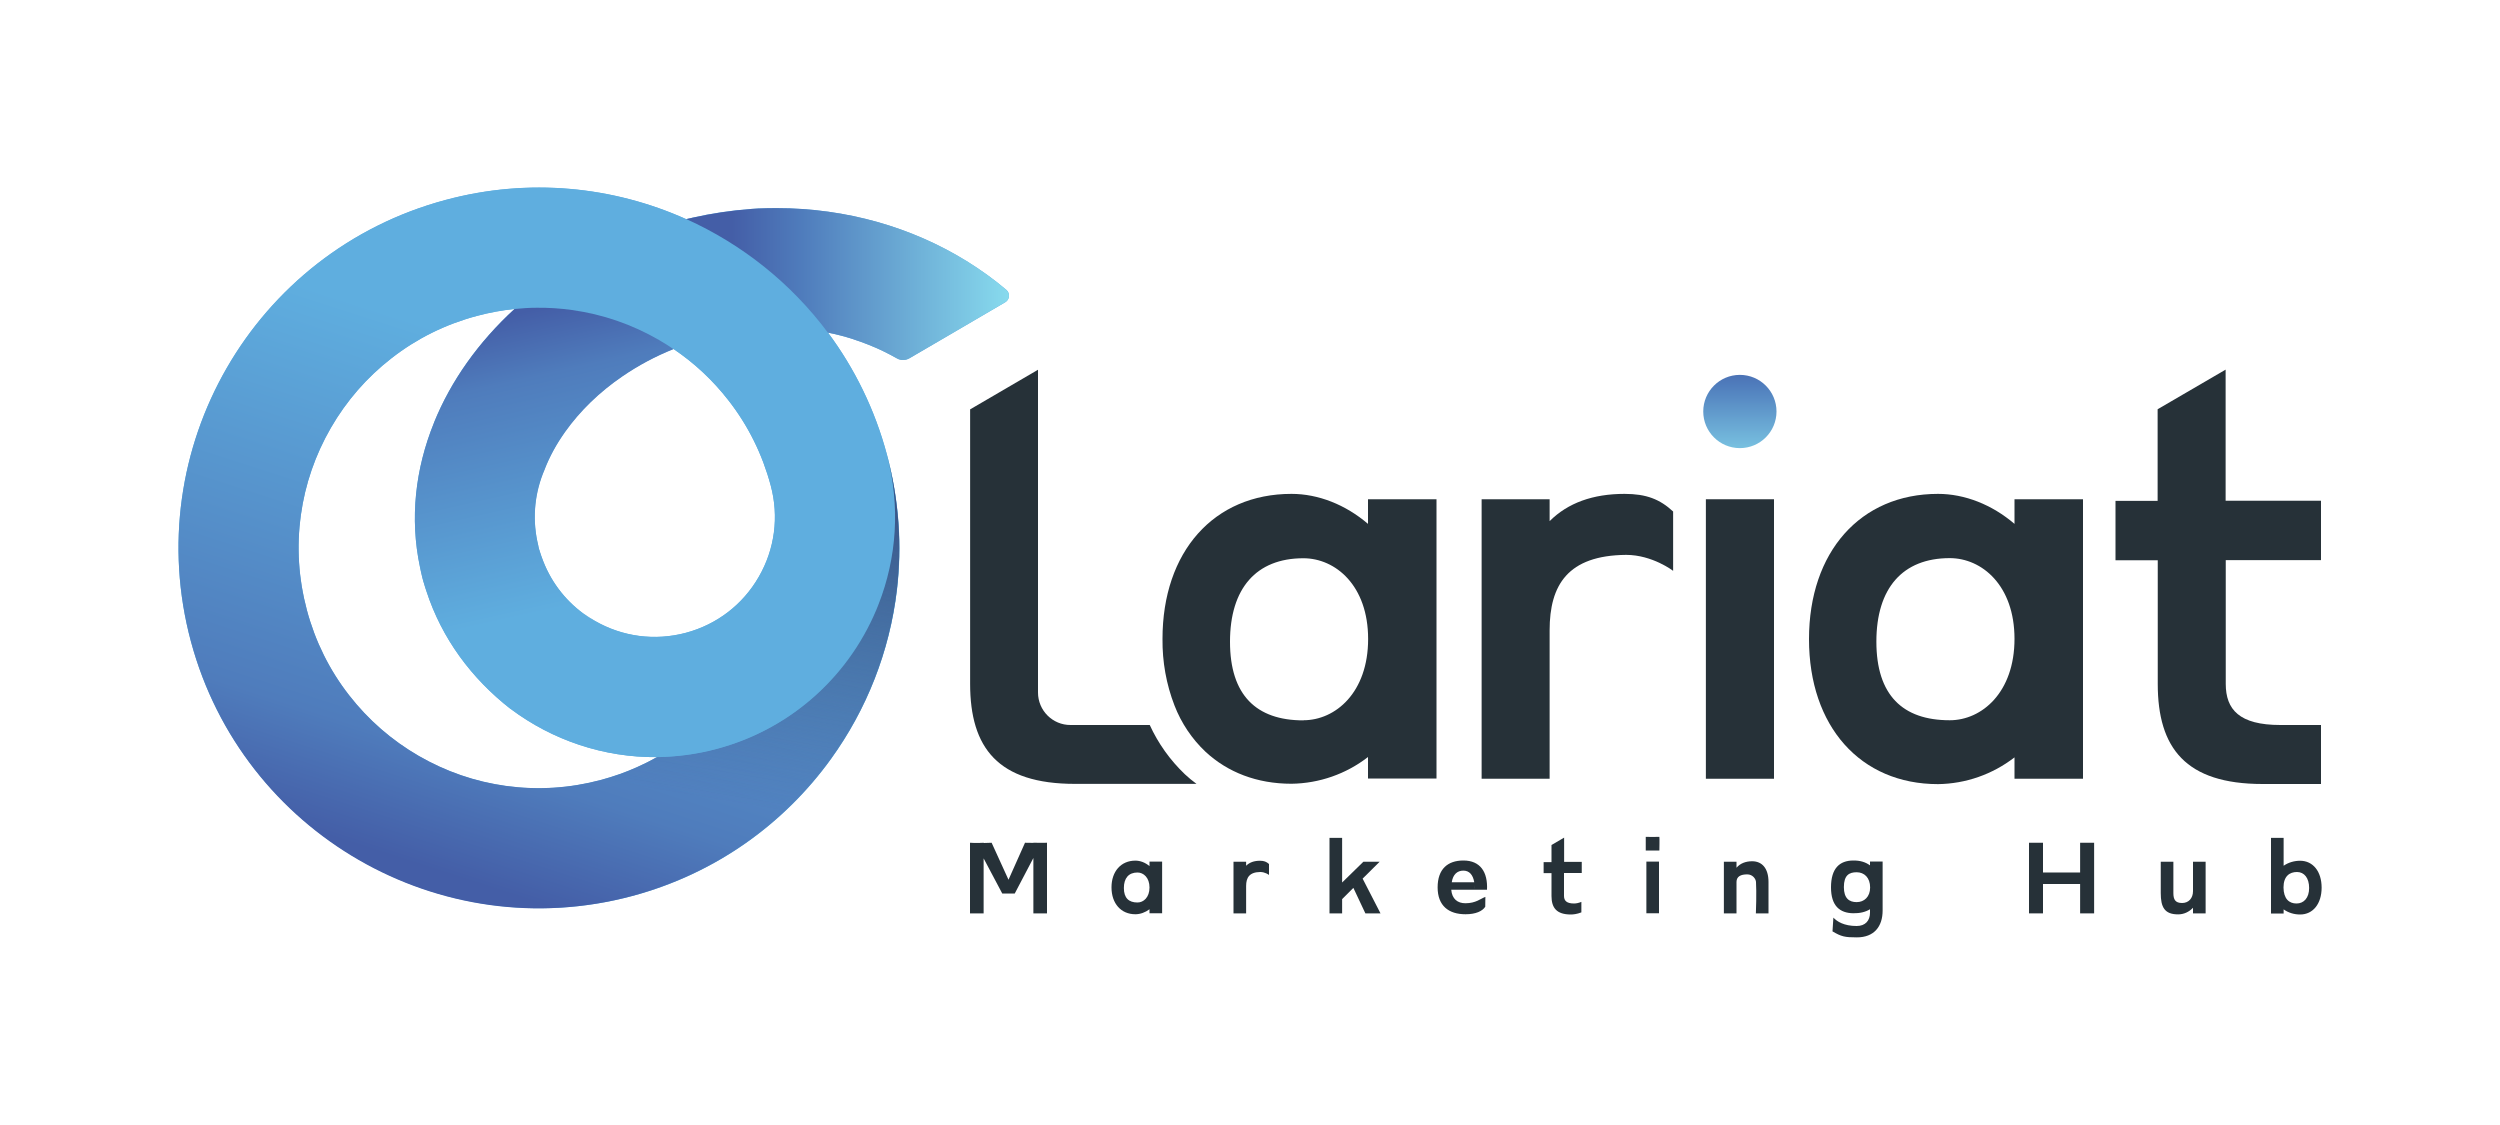 <?xml version="1.0" encoding="utf-8"?>
<!-- Generator: Adobe Illustrator 25.3.1, SVG Export Plug-In . SVG Version: 6.00 Build 0)  -->
<svg version="1.1" id="Layer_1" xmlns="http://www.w3.org/2000/svg" xmlns:xlink="http://www.w3.org/1999/xlink" x="0px" y="0px"
	 viewBox="0 0 2000 900" style="enable-background:new 0 0 2000 900;" xml:space="preserve">
<style type="text/css">
	.st0{fill:#263138;}
	.st1{fill:url(#SVGID_1_);}
	.st2{fill:#5FAEDF;}
	.st3{fill:url(#SVGID_2_);}
	.st4{fill:url(#SVGID_3_);}
	.st5{fill:url(#SVGID_4_);}
	.st6{fill:url(#SVGID_5_);}
</style>
<g>
	<g>
		<g>
			<path class="st0" d="M776.1,674.2c0,0,4.9,0.4,10.9,0v0.2l6.3-0.2l13.5,29.6l13.2-29.6l6.7,0.1v-0.1c5.9,0.1,10.9,0,10.9,0v56.5
				h-10.9v-44.3l-14.9,28.4h-10l-14.9-28.1v44h-10.9V674.2z"/>
			<path class="st0" d="M908.3,688.5c4,0,8,1.6,11.3,4.4v-3.6h10.1v41.3h-10.1v-3.2c-3.3,2.5-7.4,4-11.3,4
				c-11.5,0-19.1-8.6-19.1-21.5C889.2,697.1,896.8,688.5,908.3,688.5z M910,722c4.8,0,9.6-4.1,9.6-12s-4.8-12-9.6-12
				c-7,0-10.9,4.4-10.9,12.4S903,722,910,722z"/>
			<path class="st0" d="M1008.2,697.6c-8.6,0.1-11.3,4.4-11.3,11.2v21.9h-10.1v-41.3h10.1v3.2c2.7-2.7,6.4-4,11.1-4
				c3.2,0,5.2,0.8,7.2,2.6v8.8C1015.2,699.9,1012.1,697.6,1008.2,697.6z"/>
			<path class="st0" d="M1063.6,670.3h10.1V706l17-16.6h13l-13.6,13.5l14.3,27.8h-12.1l-9.6-20.4l-9,9v11.4h-10.1V670.3z"/>
			<path class="st0" d="M1188.2,725.4c-2.3,3.5-7.5,6-15.8,6c-13.4,0-22.3-6.7-22.3-21.5c0-14.8,8.2-21.5,20.6-21.5
				c13.6,0,19.6,9.3,18.9,23.4h-10.1c0.1-1.3,0-2.5,0-3.7v3.7h-18.5c0.6,7.4,5.1,10.8,11.3,10.8c8.4,0,12.2-3.7,16-5.1L1188.2,725.4
				z M1170.7,696.5c-4.8,0-8.3,2.9-9.3,9.3h18C1178.4,699.9,1175.5,696.5,1170.7,696.5z"/>
			<path class="st0" d="M1265.3,698.4h-14.1v18.3c0,3.8,2,6.1,8.1,6.1c1.7,0,3.9-0.5,5.8-1.3v8.4c-3.5,1.4-6.7,1.7-8.4,1.7
				c-11.4,0-15.5-5.3-15.5-14.8v-18.3h-6.3v-8.8h6.3V676l10.1-5.9v19.4h14.1V698.4z"/>
			<path class="st0" d="M1316.6,669.5c0,0,10.3,0.1,10.9,0c0.2,0.5,0,10.9,0,10.9h-10.9V669.5z M1317.1,689.3h10.1v41.3h-10.1V689.3
				z M1327.6,669.5"/>
			<path class="st0" d="M1404.8,705.6c-0.2-2.7-2.8-6.1-7-6.1c-5.1,0-8.6,1.6-8.6,6.1v25.1h-10.1v-41.3h10.1v4.8
				c2.9-3.5,7.4-5.2,12.5-5.2c7.9,0,13.1,5.6,13.1,16.6v25.1h-10.1C1404.8,730.7,1405.3,713.1,1404.8,705.6z"/>
			<path class="st0" d="M1466.7,734.1c2.9,3.1,8.5,6.7,18.6,6.7c7,0,10.7-4.3,10.7-10.7v-2.7c-3.6,2.2-8.1,3.3-13.5,3.2
				c-10.6-0.2-17.7-5.8-17.7-20.7c0-15.4,7-21.4,17.7-21.5c5.5-0.1,10,1.3,13.5,3.9v-3.1h10.1v39.2c0,12.9-6.9,21.5-20.6,21.5
				c-9.6,0-12.4-0.6-19.5-4.8L1466.7,734.1z M1485.3,721.7c6.1,0,10.8-4.3,10.8-11.7c0-7.9-4.7-12.2-10.8-12.2
				c-6,0-10.2,2.4-10.2,11.9C1475.1,718.6,1479.3,721.7,1485.3,721.7z"/>
			<path class="st0" d="M1623.2,674.2h11.2V698h29.7v-23.8h11.2v56.5h-11.2v-23.5h-29.7v23.5h-11.2V674.2z"/>
			<path class="st0" d="M1754.4,730.7v-4.5c-3.2,3.4-7.4,5.3-11.9,5.3c-10.9,0-13.9-5.8-13.9-17v-25.1h10.1v25.1
				c0,5.2,1.6,7.9,7,7.9c5.2,0,8.7-3.8,8.7-9.5v-23.5h10.1v41.3H1754.4z"/>
			<path class="st0" d="M1816.8,670.3h10.1v22.3c3.9-2.7,8.6-4,13.2-4c10.3,0,17.2,8.6,17.2,21.5c0,12.9-6.9,21.5-17.2,21.5
				c-4.6,0-9.3-1.3-13.2-4.1v3.3h-10.1V670.3z M1837.2,722.8c5.8,0,10.1-4.4,10.1-12.4s-3.9-12.8-9.7-12.8
				c-5.9,0-10.8,3.3-10.8,12.4C1826.9,719.1,1831.3,722.8,1837.2,722.8z"/>
		</g>
		<g>
			<linearGradient id="SVGID_1_" gradientUnits="userSpaceOnUse" x1="1391.905" y1="283.668" x2="1391.905" y2="379.816">
				<stop  offset="0" style="stop-color:#445EA7"/>
				<stop  offset="0.248" style="stop-color:#4F7CBC"/>
				<stop  offset="1" style="stop-color:#89DDEF"/>
			</linearGradient>
			<circle class="st1" cx="1391.9" cy="329.2" r="29.3"/>
			<path class="st0" d="M1094.4,399.4v19.7c-18-15.4-39.8-24-61.2-24c-62.1,0-103.2,46.2-103.2,116c-0.2,18.2,3,36.3,9.6,53.3
				c5.4,14,13.9,26.7,24.8,37c17.7,16.4,41.1,25.6,68.8,25.6c22.2-0.3,43.7-7.8,61.2-21.4v17.2h54.8V399.4H1094.4z M1042.7,576.3
				c-37.7,0-58.7-20.2-58.7-62.9s21-66.8,58.7-66.8c25.7,0,51.8,21.8,51.8,64.6s-26.1,65-51.8,65L1042.7,576.3z"/>
			<path class="st0" d="M1300.9,443.9c-46.6,0.4-61.2,24-61.2,60.3v118.8h-54.4V399.4h54.4v17.5c14.6-14.6,34.7-21.8,59.9-21.8
				c17.5,0,28.3,4.3,38.9,14.1v47.5C1338.6,456.7,1321.9,443.9,1300.9,443.9z"/>
			<path class="st0" d="M1364.7,399.4h54.5v223.6h-54.5V399.4z"/>
			<path class="st0" d="M1550.4,395.1c21.4,0,43.2,8.6,61.2,24v-19.7h54.8v223.6h-54.8v-17.1c-17.6,13.6-39,21.1-61.2,21.4
				c-62.1,0-103.2-46.2-103.2-116S1488.3,395.1,1550.4,395.1z M1559.8,576.2c25.7,0,51.8-22.3,51.8-65.1s-26.1-64.6-51.8-64.6
				c-37.7,0-58.7,24-58.7,66.8S1522.1,576.2,1559.8,576.2z"/>
			<path class="st0" d="M957.2,627.1l-95.5,0H860c-61.6,0-83.9-28.7-83.9-80.1V327.5l54.3-31.7V554c0,14.4,11.7,26.1,26.1,26h63.3
				c6.7,14.7,16.3,28.1,27.9,39.2l0.2,0.2C950.8,622.1,953.9,624.7,957.2,627.1z"/>
			<path class="st0" d="M1856.8,448.2v-47.6h-76.3V295.7l0,0l-54.4,31.7v73.3h-33.7v47.5h33.8v98.9c0,51.4,22.3,80.1,83.9,80.1h46.7
				V580h-32.5c-32.9,0-43.7-12.4-43.7-32.9v-99H1856.8z"/>
		</g>
	</g>
	<g>
		<path class="st2" d="M773,208.7c-0.1,0-0.1-0.1-0.2-0.1c-43.1-26.5-95.4-42.1-151.7-42.1c-4.9,0-9.8,0.1-14.6,0.3
			c-1.6,0.1-3.2,0.2-4.8,0.3c-0.4,0-0.9,0-1.3,0.1c-15.4,1.1-31.1,3.4-46.7,7c-0.2,0.1-0.4,0.1-0.7,0.2c-0.9,0.2-1.8,0.4-2.8,0.6
			c-0.4,0.1-0.8,0.2-1.2,0.3l0,0c-58.4-26.2-125.9-33.3-192.5-15.4c-154,41.2-245.2,199.6-203.7,353.6
			c41.5,153.7,201.4,245,354.9,202.8c65.8-18.1,120-57.7,157.1-109.1c28.6-39.6,47-86.2,52.8-135.4c4-33.8,1.9-68.9-6.9-103.8
			c-0.3-1.4-0.7-2.8-1.1-4.2c-9.7-36.3-26-69.1-47.1-97.6l-0.1-0.1c6.8,1.4,13.5,3.1,20.1,5.2c0.3,0.1,0.5,0.2,0.8,0.3
			c1.1,0.3,2.2,0.7,3.2,1.1c0.6,0.2,1.2,0.4,1.8,0.6c1.3,0.5,2.7,1,4,1.5c0.9,0.3,1.7,0.7,2.6,1c7.9,3.1,15.4,6.8,22.7,10.9
			c3.1,1.8,6.9,1.7,10-0.1L756,270l48.2-28.2c3.6-2.1,4.1-7.2,0.9-9.9C795.1,223.4,784.3,215.7,773,208.7z M509.8,613.7
			c-9.3,4.2-19,7.6-29,10.3c-25.1,6.7-50.7,8.3-76.1,4.8c-24.6-3.4-48.1-11.5-69.7-24c-21.6-12.5-40.4-28.8-55.6-48.4
			c-15.8-20.2-27.2-43.2-33.9-68.3c-6.7-25.1-8.4-50.7-4.8-76.1c3.4-24.6,11.5-48.1,24-69.7c12.5-21.7,28.8-40.4,48.4-55.6
			c20.2-15.8,43.2-27.2,68.3-33.9c10-2.7,20.1-4.5,30.2-5.6c-28.8,26.4-50.9,57.5-64.4,90.9c0,0,0,0.1,0,0.1
			c-14.9,36.9-19.5,76.5-11.2,115.5c0.1,0.6,0.3,1.2,0.4,1.9c0.1,0.6,0.3,1.3,0.4,1.9c0.2,1,0.5,2,0.7,3c0.1,0.3,0.2,0.6,0.2,1
			c0.2,0.6,0.3,1.2,0.5,1.8c0.2,0.6,0.3,1.3,0.5,1.9c0.1,0.3,0.2,0.6,0.3,0.9c0.3,1,0.6,2,0.9,3c0.2,0.6,0.4,1.3,0.6,1.9
			c0.2,0.6,0.4,1.2,0.6,1.8c12.3,37.9,36.1,70,67.4,94.4c0,0,0,0,0.1,0c33.3,24.9,74.3,38.9,117.1,38.5
			C520.5,608.6,515.2,611.3,509.8,613.7z M607.1,461.5c-12.8,22.2-33.6,38.1-58.4,44.8c-24.8,6.6-50.7,3.2-72.9-9.6
			c-3.2-1.8-6.2-3.8-9.1-5.9c-15.4-11.3-26.9-26.9-33.3-45c-0.1-0.4-0.3-0.7-0.4-1.1c-0.1-0.3-0.2-0.6-0.3-0.9
			c-0.2-0.5-0.3-1-0.5-1.5c-0.1-0.4-0.3-0.8-0.4-1.3c-0.1-0.3-0.2-0.6-0.3-1c-0.1-0.2-0.1-0.4-0.2-0.5c-0.1-0.4-0.2-0.8-0.3-1.2
			c-0.1-0.4-0.2-0.8-0.3-1.2c0-0.2-0.1-0.4-0.1-0.6c-0.1-0.3-0.2-0.6-0.2-1c-0.1-0.4-0.2-0.9-0.3-1.3c-0.1-0.4-0.2-0.9-0.3-1.3
			c-4.1-19.5-2-39.6,5.9-57.7c0,0,0,0,0-0.1c4-10.1,9.4-20,16.2-29.7c12-16.9,27.5-31.9,46.1-44.6c12.6-8.6,26.2-15.9,40.7-21.7
			c16.8,11.3,31.6,25.1,44,41.1c15.8,20.2,27.2,43.2,33.9,68.3C623.3,413.4,619.9,439.3,607.1,461.5z"/>
		<g>
			<linearGradient id="SVGID_2_" gradientUnits="userSpaceOnUse" x1="347.816" y1="696.323" x2="475.238" y2="301.413">
				<stop  offset="0" style="stop-color:#445EA7"/>
				<stop  offset="0.222" style="stop-color:#4F7CBC"/>
				<stop  offset="0.997" style="stop-color:#5FAEDF"/>
			</linearGradient>
			<path class="st3" d="M505.7,716.8c-153.8,41.2-311.8-50.1-353-203.8s50.1-311.8,203.8-353c66.7-17.9,134.1-10.8,192.5,15.4
				c-2.8,0.7-5.6,1.4-8.4,2.1C490,191,446,215.6,411.6,247.1c-10.1,1-20.2,2.9-30.2,5.6c-25.1,6.7-48.1,18.1-68.3,33.9
				c-19.6,15.3-35.9,34-48.4,55.6c-12.5,21.7-20.6,45.1-24,69.7c-3.5,25.4-1.9,51,4.8,76.1c6.7,25.1,18.1,48.1,33.9,68.3
				c15.3,19.6,34,35.9,55.6,48.4c21.7,12.5,45.1,20.6,69.7,24c25.4,3.5,51,1.9,76.1-4.8c10-2.7,19.7-6.1,29-10.3
				c5.4-2.4,10.8-5.1,15.9-8c15.8-0.2,31.9-2.3,47.9-6.6c61.4-16.5,107.8-60.8,129.3-115.8c14.4-36.8,17.6-78.4,6.6-119.5
				c9.7,36.3,12.1,72.8,8,108c-5.8,49.3-24.2,95.8-52.8,135.4C627.2,659.1,572.3,698.9,505.7,716.8z"/>
			<path class="st2" d="M631.5,516.7c-9.2,2.5-18.4,4.3-27.6,5.6c-15.5,2.2-30.9,2.7-46.1,1.5c-22.5-1.7-43.4-7-62.3-15.6
				c-10.7-4.9-20.4-10.8-28.8-17.5c2.9,2.1,5.9,4.1,9.1,5.9c22.2,12.8,48.1,16.2,72.9,9.6c24.8-6.6,45.5-22.5,58.3-44.8
				c12.8-22.2,16.2-48.1,9.6-72.9c-6.7-25.1-18.1-48.1-33.9-68.3c-12.5-16-27.2-29.8-44-41.1c-3.8-2.5-7.6-5-11.6-7.3
				c-21.7-12.5-45.1-20.6-69.7-24c-9.4-1.3-18.7-1.9-28.1-1.8c-5.9,0.1-11.9,0.4-17.8,1C446,215.6,490,191,540.6,177.4
				c2.8-0.7,5.6-1.5,8.4-2.1c44.5,20,83.8,51.1,113.4,90.9c21.2,28.4,37.4,61.2,47.1,97.5c11,41.1,7.8,82.7-6.6,119.5
				c-1.3,0.9-2.7,1.9-4,2.8C678.8,499.8,656.2,510.1,631.5,516.7z"/>
			<linearGradient id="SVGID_3_" gradientUnits="userSpaceOnUse" x1="467.496" y1="238.578" x2="520.021" y2="471.049">
				<stop  offset="0" style="stop-color:#445EA7"/>
				<stop  offset="0.222" style="stop-color:#4F7CBC"/>
				<stop  offset="0.998" style="stop-color:#5FAEDF"/>
			</linearGradient>
			<path class="st4" d="M573.6,599.1c-16,4.3-32.1,6.4-47.9,6.6c-42.8,0.4-83.9-13.6-117.1-38.5c0,0,0,0-0.1,0
				c-31.4-24.5-55.1-56.5-67.4-94.4c-0.2-0.6-0.4-1.2-0.6-1.8c-0.2-0.6-0.4-1.3-0.6-1.9c-0.3-1-0.6-2-0.9-3
				c-0.1-0.3-0.2-0.6-0.3-0.9c-0.2-0.6-0.3-1.2-0.5-1.9c-0.2-0.6-0.3-1.2-0.5-1.9c-0.1-0.3-0.2-0.6-0.2-0.9c-0.3-1-0.5-2-0.7-3
				c-0.2-0.6-0.3-1.3-0.4-1.9c-0.1-0.6-0.3-1.2-0.4-1.9c-8.3-39-3.8-78.6,11.2-115.5c0,0,0,0,0-0.1c13.5-33.4,35.6-64.5,64.4-90.9
				c5.9-0.6,11.8-1,17.8-1c9.4-0.1,18.8,0.5,28.1,1.8c24.6,3.4,48.1,11.5,69.7,24c4,2.3,7.8,4.7,11.6,7.3
				c-14.5,5.8-28.1,13.1-40.7,21.7c-18.6,12.7-34.1,27.8-46.1,44.7c-6.9,9.7-12.3,19.6-16.2,29.7c0,0,0,0,0,0.1
				c-7.9,18.2-10,38.2-5.9,57.8c0.1,0.4,0.2,0.9,0.3,1.3c0.1,0.4,0.2,0.8,0.3,1.3c0.1,0.3,0.2,0.7,0.2,1c0,0.2,0.1,0.4,0.1,0.6
				c0.1,0.4,0.2,0.8,0.3,1.2c0.1,0.4,0.2,0.8,0.3,1.2c0,0.2,0.1,0.4,0.2,0.5c0.1,0.3,0.2,0.7,0.3,1c0.1,0.4,0.3,0.8,0.4,1.2
				c0.2,0.5,0.3,1,0.5,1.5c0.1,0.3,0.2,0.6,0.3,0.9c0.1,0.4,0.3,0.7,0.4,1.1c6.4,18.1,17.9,33.6,33.3,44.9
				c8.5,6.7,18.1,12.6,28.8,17.5c18.8,8.7,39.8,13.9,62.3,15.6c15.2,1.2,30.6,0.6,46.1-1.5c9.2-1.3,18.4-3.2,27.6-5.6
				c24.6-6.6,47.3-16.9,67.4-30.6c1.3-0.9,2.7-1.9,4-2.8C681.5,538.2,635,582.6,573.6,599.1z"/>
			<linearGradient id="SVGID_4_" gradientUnits="userSpaceOnUse" x1="593.609" y1="357.411" x2="546.92" y2="635.598">
				<stop  offset="0" style="stop-color:#364D7F"/>
				<stop  offset="0.999" style="stop-color:#364D7F;stop-opacity:0"/>
			</linearGradient>
			<path class="st5" d="M505.7,716.8c66.7-17.9,121.6-57.7,159-109.6c28.6-39.6,47-86.2,52.8-135.4c4.1-35.2,1.8-71.7-8-108
				c11,41.1,7.8,82.7-6.6,119.5c-21.5,55-67.9,99.4-129.3,115.8c-16,4.3-32.1,6.4-47.9,6.6c-5.2,2.9-10.5,5.6-15.9,8
				c-9.3,4.2-19,7.6-29,10.3c-25.1,6.7-50.7,8.3-76.1,4.8"/>
			<linearGradient id="SVGID_5_" gradientUnits="userSpaceOnUse" x1="585.473" y1="227.258" x2="811.684" y2="227.258">
				<stop  offset="0" style="stop-color:#445EA7"/>
				<stop  offset="0.248" style="stop-color:#4F7CBC"/>
				<stop  offset="1" style="stop-color:#89DDEF"/>
			</linearGradient>
			<path class="st6" d="M805,231.9c3.2,2.7,2.8,7.8-0.9,9.9L756,270l-28.5,16.6c-3.1,1.8-6.9,1.9-10,0.1
				c-7.2-4.1-14.8-7.8-22.7-10.9c-0.9-0.3-1.7-0.7-2.6-1c-1.3-0.5-2.6-1-4-1.5c-0.6-0.2-1.2-0.4-1.8-0.6c-1.1-0.4-2.2-0.7-3.2-1.1
				c-0.3-0.1-0.5-0.2-0.8-0.3c-6.5-2.1-13.2-3.9-20.1-5.2c-29.6-39.7-68.8-70.8-113.2-90.8c0.4-0.1,0.8-0.2,1.2-0.3
				c0.9-0.2,1.8-0.4,2.8-0.6c0.2-0.1,0.4-0.1,0.7-0.2c15.7-3.5,31.3-5.8,46.7-7c0.4,0,0.9-0.1,1.3-0.1c1.6-0.1,3.2-0.2,4.8-0.3
				c4.8-0.2,9.7-0.3,14.6-0.3c56.3,0,108.6,15.5,151.7,42.1c0.1,0,0.1,0.1,0.2,0.1C784.3,215.7,795.1,223.4,805,231.9z"/>
		</g>
	</g>
</g>
</svg>
